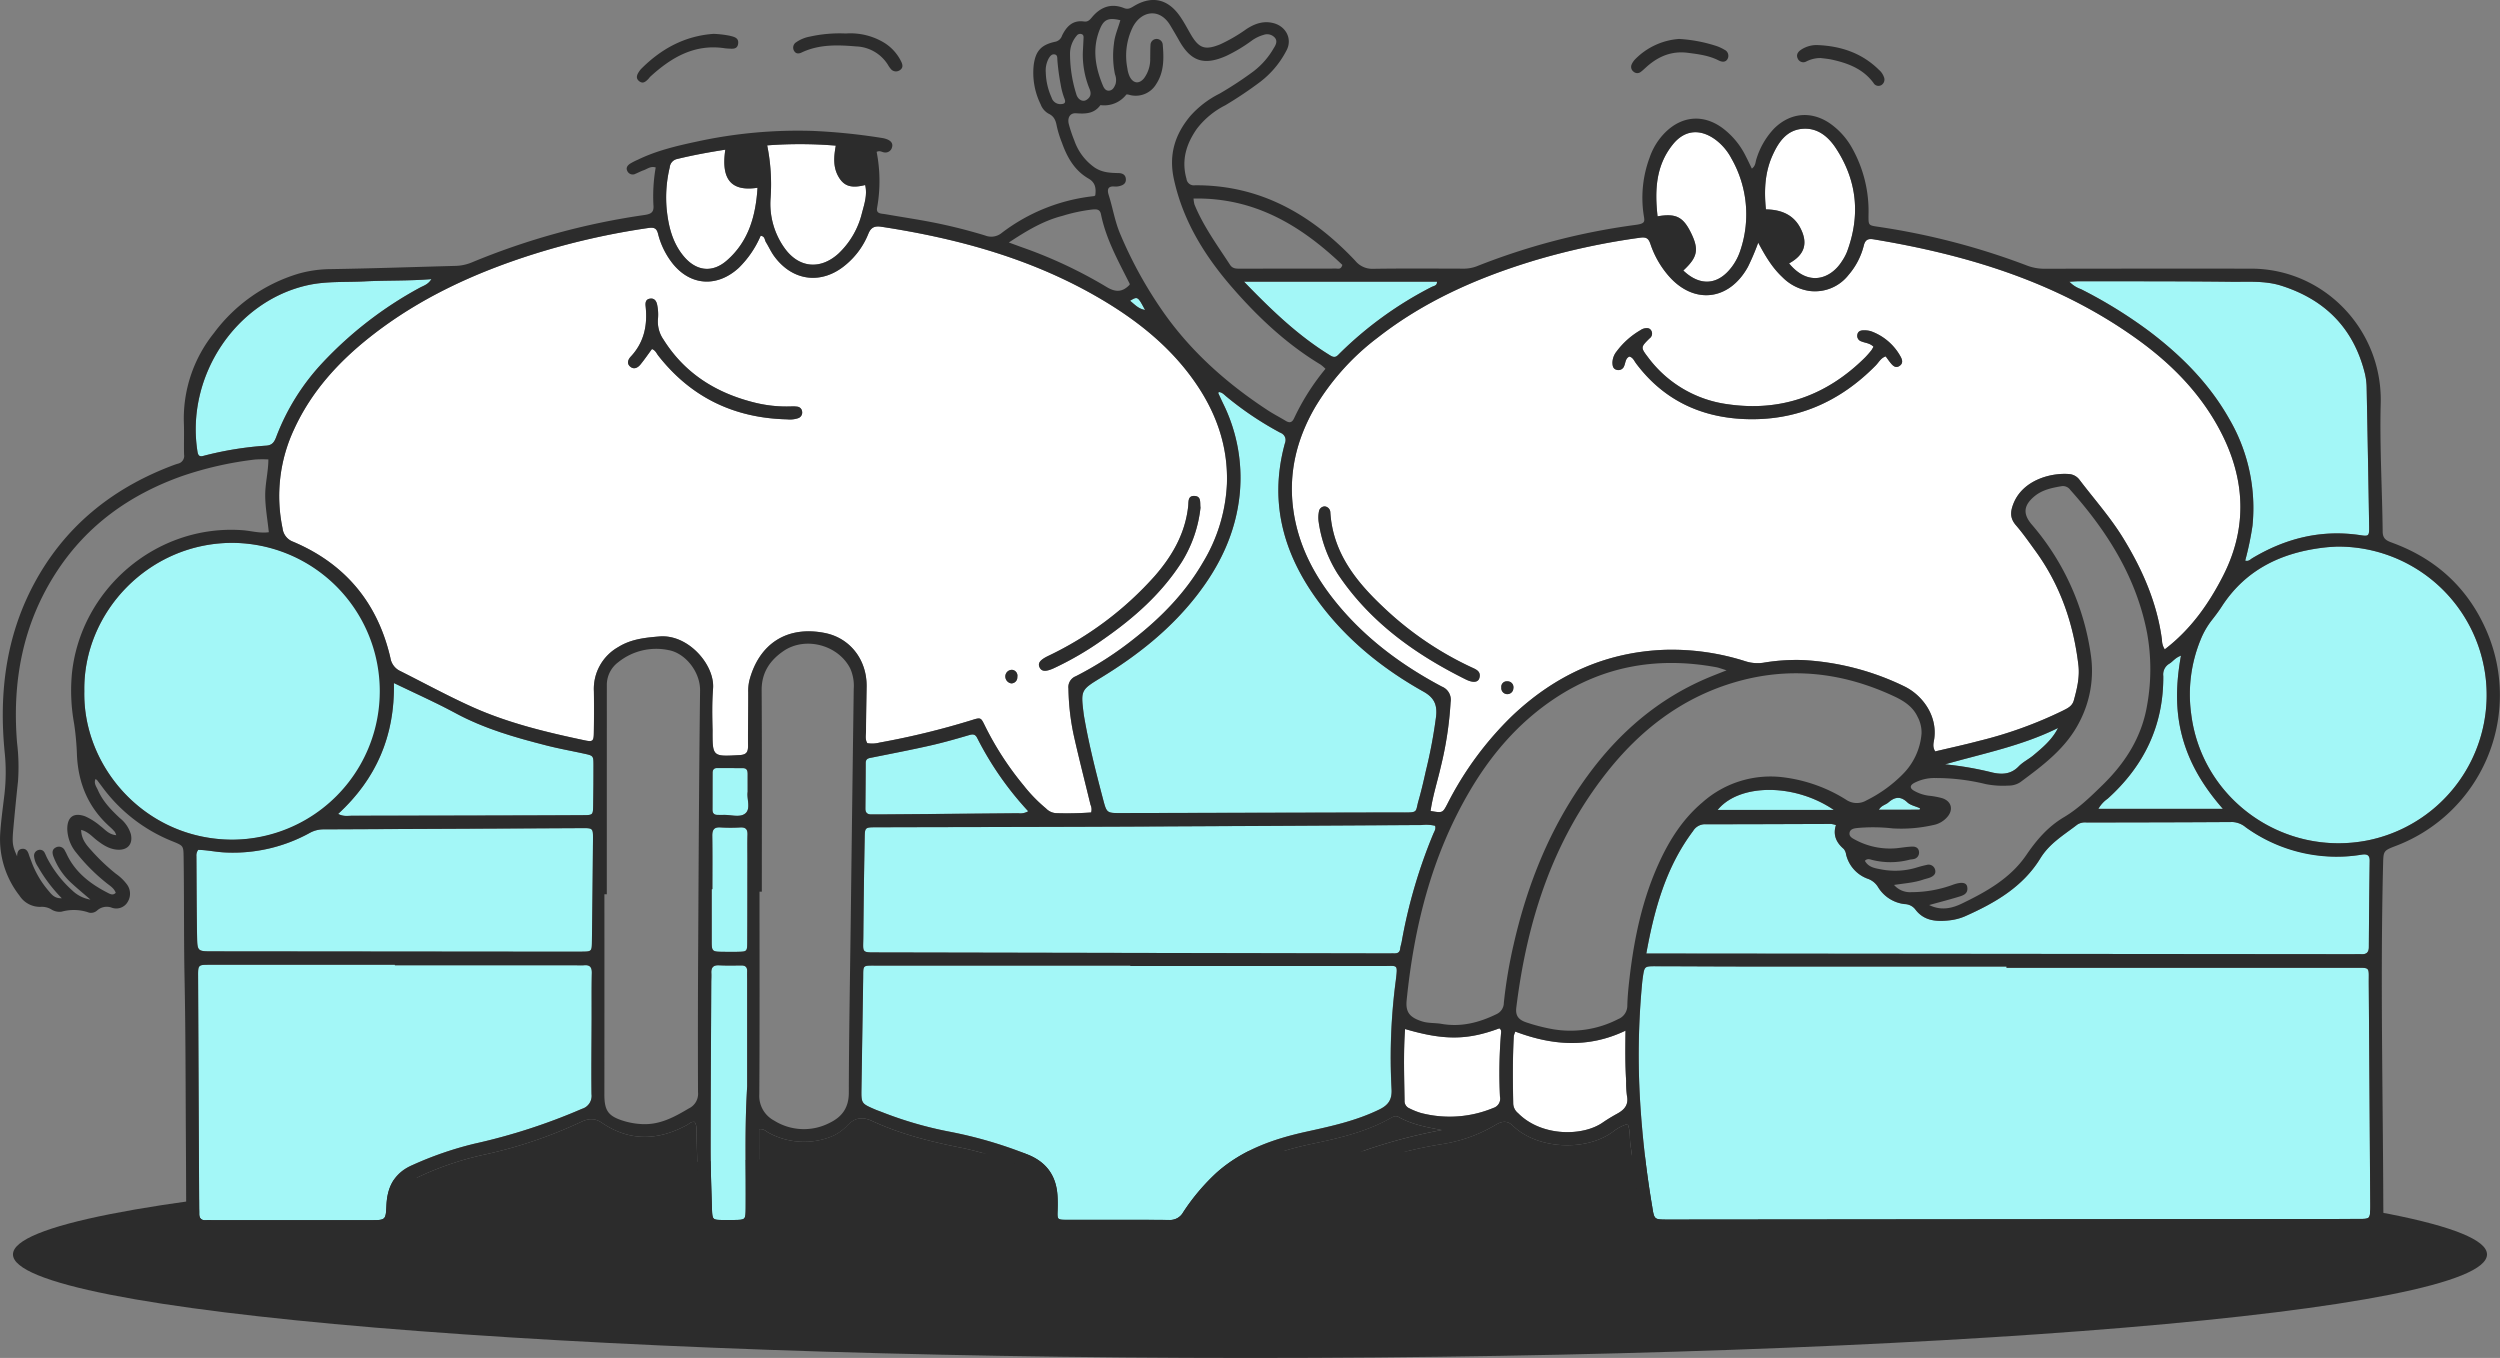 <svg id="Group_6316" data-name="Group 6316" xmlns="http://www.w3.org/2000/svg" xmlns:xlink="http://www.w3.org/1999/xlink" width="693.725" height="376.816" viewBox="0 0 693.725 376.816">
  <rect x="0" y="0" width="693.725" height="376.816" fill="#808080" stroke="none"/>
  <defs>
    <clipPath id="clip-path">
      <rect id="Rectangle_2610" data-name="Rectangle 2610" width="693.725" height="376.816" fill="none"/>
    </clipPath>
  </defs>
  <g id="Group_6268" data-name="Group 6268" clip-path="url(#clip-path)">
    <path id="Path_4623" data-name="Path 4623" d="M687.8,142.1c0,15.869-153.685,28.734-343.262,28.734S1.278,157.965,1.278,142.1,154.96,113.362,344.54,113.362,687.8,126.228,687.8,142.1" transform="translate(2.322 205.986)" fill="#2c2c2c"/>
    <path id="Path_4624" data-name="Path 4624" d="M166.118,117.464l192.022.186c.8,0,1.6-.042,2.4,0,1.4.076,2.113-.459,2.124-1.947q.076-12,.231-24c.025-1.648-.837-1.871-2.172-1.687a44.5,44.5,0,0,1-4.758.524,44.948,44.948,0,0,1-27.433-8.085,6.189,6.189,0,0,0-3.7-1.482c-13.488.093-26.976.1-40.462.132a3.948,3.948,0,0,0-2.614.589c-3.668,2.842-7.674,5.155-10.257,9.37-4.854,7.922-12.612,12.378-20.846,16.043a14.94,14.94,0,0,1-4.288,1.138c-3.623.417-7.158.231-9.589-3.073a3.85,3.85,0,0,0-2.947-1.428,9.977,9.977,0,0,1-7.288-4.609,5.461,5.461,0,0,0-2.755-2.361,9.49,9.49,0,0,1-6.183-6.817,3.006,3.006,0,0,0-.662-1.527c-2.082-1.766-3.031-3.907-2.147-6.609a7.1,7.1,0,0,0-1.313-.313c-11.657.028-23.317.1-34.974.079a3.868,3.868,0,0,0-3.364,1.882c-7.485,9.967-10.719,21.525-12.978,34h3.952" transform="translate(294.666 147.131)" fill="#a3f7f7"/>
    <path id="Path_4625" data-name="Path 4625" d="M212.021,82.372c1.166-1.214,2.78-1.983,4.088-3.076,2.62-2.189,5.245-4.395,6.837-7.586-9.978,4.955-20.8,7.076-31.354,10.091a90.423,90.423,0,0,1,13.161,2.276c2.631.589,5.147.5,7.268-1.7" transform="translate(348.135 130.3)" fill="#a3f7f7"/>
    <path id="Path_4626" data-name="Path 4626" d="M192.964,79.826c-1.9-1.82-3.533-1.476-5.268.059-.744.654-1.879.758-2.623,2,3.992,0,7.634,0,11.274-.011.045,0,.118-.161.124-.251.014-.211-.1-.234-.189-.22-.068.028-.09.034-.087.028s.02,0,.087-.028l.023-.008c-1.107-.5-2.49-.755-3.341-1.569" transform="translate(336.29 142.809)" fill="#a3f7f7"/>
    <path id="Path_4627" data-name="Path 4627" d="M169.191,83.367h32.255c-11.054-7.513-26.32-7.3-32.255,0" transform="translate(307.431 141.387)" fill="#a3f7f7"/>
    <path id="Path_4628" data-name="Path 4628" d="M229.618,64.583c-1.642.6-2.262,1.659-3.226,2.228a3.451,3.451,0,0,0-1.685,3.414c.107,13.725-5.327,24.954-15.44,34.061a8.7,8.7,0,0,0-2.572,2.806h34.548C235.816,100.881,232,94.54,230,87.176c-2.011-7.412-1.789-14.866-.386-22.593" transform="translate(375.58 117.351)" fill="#a3f7f7"/>
    <path id="Path_4629" data-name="Path 4629" d="M146.54,48.261c1.318.806,1.837.107,2.555-.62a103.181,103.181,0,0,1,25.452-18.4c.606-.324,1.628-.355,1.53-1.49H122.541c7.741,8.017,15.136,15.1,24,20.514" transform="translate(222.665 50.418)" fill="#a3f7f7"/>
    <path id="Path_4631" data-name="Path 4631" d="M111.316,30.109c1.256,1,2.254,2.217,4.161,2.558-2.045-3.811-2.045-3.811-4.161-2.558" transform="translate(202.268 53.352)" fill="#a3f7f7"/>
    <path id="Path_4632" data-name="Path 4632" d="M111.546,20.812" transform="translate(196.229 4.342)" fill="#9489c1"/>
    <path id="Path_4633" data-name="Path 4633" d="M164.744,101.294c-8.919,3.327-15.392,3.347-26.156.189-.476,6.634-.237,13.24-.141,19.846a2.176,2.176,0,0,0,1.347,2.166,19.591,19.591,0,0,0,3.166,1.276,31.552,31.552,0,0,0,20.117-1.389,2.683,2.683,0,0,0,1.842-3.166,134.276,134.276,0,0,1,.265-17.133c.034-.614.287-1.344-.439-1.789" transform="translate(251.302 184.058)" fill="#fff"/>
    <path id="Path_4634" data-name="Path 4634" d="M226.242,41.774c8.809,6.707,16.494,14.449,21.979,24.176a48.968,48.968,0,0,1,6.42,29.641,83.994,83.994,0,0,1-2.02,9.632c.964.29,1.411-.332,1.952-.656,9.322-5.589,19.294-8.046,30.157-6.383,2.186.335,2.327.163,2.285-2.456q-.321-19.188-.69-38.382a18.594,18.594,0,0,0-.493-4.068c-3.11-12.485-10.986-20.449-23.162-24.328-4.561-1.451-9.274-1.04-13.916-1.1-14.054-.169-28.111-.121-42.166-.149-.828,0-1.656.076-2.744.13a8.016,8.016,0,0,0,3.2,2.059,129.368,129.368,0,0,1,19.2,11.882" transform="translate(370.398 50.338)" fill="#a3f7f7"/>
    <path id="Path_4635" data-name="Path 4635" d="M172.789,40.985c2.254,4.612,1.811,6.747-2.149,10.415,4.62,4.417,9.586,4.082,13.381-.9a15.7,15.7,0,0,0,2.5-4.837,31.3,31.3,0,0,0-2.569-25.43,15.462,15.462,0,0,0-4.412-5.158c-4.237-3.082-8.519-2.727-11.787,1.31-4.781,5.907-5.057,12.792-4.262,19.976,5.124-.882,7.113.166,9.294,4.626" transform="translate(296.46 23.663)" fill="#fff"/>
    <path id="Path_4636" data-name="Path 4636" d="M150.5,124.439c6.423,6.488,17.846,6.485,23.48,2.561,1.31-.91,2.7-1.718,4.1-2.5,1.969-1.093,3.127-2.482,2.6-4.95a28.659,28.659,0,0,1-.214-4.1c-.29-4.431-.242-8.871-.18-13.928-10.434,4.989-20.531,4.042-30.579.256a5.864,5.864,0,0,0-.414,1.217c-.344,6.279-.285,12.564-.161,18.849a3.609,3.609,0,0,0,1.375,2.592" transform="translate(270.785 184.477)" fill="#fff"/>
    <path id="Path_4638" data-name="Path 4638" d="M183.7,40.309c2.141,4.183,1.158,7.378-3.164,9.744,5.409,6.612,11.564,4.234,14.6-.5a14.42,14.42,0,0,0,1.468-2.7c3.752-10.074,2.842-19.711-3.054-28.726-2.141-3.265-5.13-5.767-9.294-5.423-4.378.363-6.626,3.637-8.288,7.307-2.186,4.826-2.386,9.9-1.854,15.057,4.676.059,7.834,1.8,9.589,5.237" transform="translate(315.92 23.033)" fill="#fff"/>
    <path id="Path_4639" data-name="Path 4639" d="M138.019,95.523c-7.243,9.181-16.274,16.285-26.193,22.339-5.6,3.417-5.648,3.49-4.843,9.992.028.225.059.451.1.676,1.349,7.885,3.324,15.626,5.361,23.348.952,3.6,1.068,3.578,4.952,3.569q34.958-.076,69.917-.158c2.854-.006,5.71-.023,8.567,0,3.983.025,3.155-.234,4.017-3.245.783-2.738,1.434-5.521,2.048-8.308a135.989,135.989,0,0,0,2.842-15.133c.33-3.169-.49-5.158-3.51-6.851-10.643-5.967-20.136-13.449-27.72-23.111C162.9,85.057,158.111,70.023,162.838,52.83c.442-1.6-.1-2.321-1.366-2.964a90.122,90.122,0,0,1-14.764-9.9c-.676-.53-1.256-1.3-2.231-1.344-.059.127-.163.248-.135.31q.638,1.4,1.3,2.789a46.421,46.421,0,0,1,4.676,24.92c-1.031,10.95-5.589,20.381-12.3,28.886" transform="translate(193.718 70.171)" fill="#a3f7f7"/>
    <path id="Path_4640" data-name="Path 4640" d="M86.946,94.528c.685-.02,1.369.008,2.054,0q19.345-.156,38.692-.33a4.175,4.175,0,0,0,2.735-.552A88.942,88.942,0,0,1,116.28,73.338c-.51-1.023-1.107-1.155-2.192-.837-3.6,1.059-7.223,2.093-10.885,2.921-5.33,1.206-10.7,2.237-16.057,3.313-.921.183-1.814.231-1.817,1.524-.008,4.223-.051,8.448-.085,12.671-.011,1.163.594,1.625,1.7,1.6" transform="translate(154.894 131.462)" fill="#a3f7f7"/>
    <path id="Path_4641" data-name="Path 4641" d="M85.071,112.3c-.039,4.654-.69,4.35,4.434,4.361q70.424.148,140.842.27c.687,0,1.372-.02,2.057-.006.9.017,1.521-.254,1.634-1.285.073-.676.313-1.332.434-2.006a143.581,143.581,0,0,1,8.741-29.838c.3-.713.808-1.394.513-2.279a10.53,10.53,0,0,0-3.707-.208q-42.493.211-84.982.451c-22.162.1-44.321.11-66.48.172-3,.008-3.062.039-3.11,2.952Q85.2,98.59,85.071,112.3" transform="translate(154.495 147.63)" fill="#a3f7f7"/>
    <path id="Path_4642" data-name="Path 4642" d="M133.773,70.359c-5.231,8.961-7.578,18.567-6.071,28.931,1.352,9.288,5.459,17.37,11.234,24.649,8.161,10.285,18.455,17.981,29.962,24.086a3.923,3.923,0,0,1,2.4,4.3,99.662,99.662,0,0,1-2.713,17.919c-.938,4.093-2.245,8.107-2.842,12.28,3.3.569,3.333.586,4.643-1.918a91.964,91.964,0,0,1,17.99-24.458c11.885-11.282,25.88-17.731,42.371-18.339a67.139,67.139,0,0,1,22.26,3.141,11.08,11.08,0,0,0,5,.454,55.055,55.055,0,0,1,10.919-.758,73.122,73.122,0,0,1,28.295,7.31c4.9,2.389,9.153,7.961,8.3,14.463-.144,1.079-.6,2.223.251,3.58,4.023-.955,8.133-1.842,12.192-2.921a115.374,115.374,0,0,0,23.125-8.339c1.31-.668,2.682-1.22,3.15-2.9.887-3.209,1.668-6.417,1.273-9.784-1.361-11.55-5.04-22.227-11.927-31.695-1.747-2.4-3.445-4.851-5.383-7.088-1.659-1.918-1.639-3.651-.752-5.944,2.538-6.578,10.333-8.71,15.528-8.291a3.991,3.991,0,0,1,2.887,1.662c4.076,5.35,8.555,10.384,12.091,16.153,5.364,8.761,9.415,17.981,10.75,28.261a4.8,4.8,0,0,0,.766,2.566c7.285-5.558,12.285-12.744,16.2-20.418,7.465-14.635,5.868-29.188-2.42-43.115-5.406-9.085-12.815-16.333-21.331-22.469C339.99,35.89,314.952,28.258,288.675,23.9c-1.442-.239-2.3.048-2.713,1.7a19.887,19.887,0,0,1-4.214,8.153,11.827,11.827,0,0,1-10.913,4.468,13.246,13.246,0,0,1-7.485-3.84c-2.876-2.685-4.809-6.023-6.693-9.561a66.512,66.512,0,0,1-2.837,6.688c-5.307,9.646-15.393,10.595-22.39,2.1a26.179,26.179,0,0,1-4.654-8.333c-.518-1.544-1.065-2.082-2.907-1.823a195.965,195.965,0,0,0-30.052,6.538c-15.376,4.719-29.917,11.158-42.7,21.142a68.091,68.091,0,0,0-17.342,19.224m83.616-15.376a21.961,21.961,0,0,1,6.6-5.876,3.318,3.318,0,0,1,.916-.445c.8-.2,1.625-.254,2.1.614a1.627,1.627,0,0,1-.5,2.116c-2.482,2.462-2.507,2.5-.392,5.282a32.939,32.939,0,0,0,22.153,13C263.025,71.8,275.7,67.21,286.274,56.736a27.277,27.277,0,0,0,1.806-2.059,7.034,7.034,0,0,0,.561-.983c-1.065-1.037-2.288-1.014-3.324-1.456a1.615,1.615,0,0,1-1.155-1.862c.175-.983.941-1.231,1.789-1.217a6.225,6.225,0,0,1,2.025.259,15.308,15.308,0,0,1,8.155,6.958c.549.958.814,1.986-.327,2.7-1,.628-1.724-.051-2.333-.775-.51-.608-.955-1.271-1.434-1.913-1.341.437-1.91,1.648-2.766,2.518-10.051,10.223-22.2,15.491-36.557,14.866-12.254-.532-22.472-5.44-29.957-15.449-.521-.693-.84-1.642-1.862-1.887-1.1.538-1.025,1.682-1.414,2.583a1.689,1.689,0,0,1-2.226,1.056c-.9-.29-1.028-1.1-1.048-1.947a5.174,5.174,0,0,1,1.18-3.144M187,146.552a1.781,1.781,0,0,1,.056,3.558,1.664,1.664,0,0,1-1.673-1.842A1.517,1.517,0,0,1,187,146.552m-9.894-3.885c1.225.563,2.687,1.1,2.192,2.935-.335,1.239-1.69,1.47-3.834.406-14.085-7.009-26.587-15.939-35.487-29.266a36.634,36.634,0,0,1-5.276-14.336,8.784,8.784,0,0,1,.079-3.057,1.64,1.64,0,0,1,1.651-1.33,1.725,1.725,0,0,1,1.5,1.724c.732,11.209,7.231,19.238,14.93,26.444a91.216,91.216,0,0,0,24.244,16.48" transform="translate(231.226 42.506)" fill="#fff"/>
    <path id="Path_4643" data-name="Path 4643" d="M148,123.642a102.057,102.057,0,0,0-16.266-5.147c-8.736-1.713-17.4-3.814-25.489-7.555-2.944-1.361-4.862-.918-6.93,1.116a12.543,12.543,0,0,1-4.426,3.135,20.509,20.509,0,0,1-17.508-1.051c-.673-.363-1.183-1.1-2.592-.958,0,7.784.028,15.426-.025,23.066-.011,1.682.713,2.231,2.268,2.124.907-.065,1.825-.008,2.738-.008l68.491-.02c5.916,0,5.851,0,5.659-6.014-.138-4.212-1.885-7.167-5.921-8.688" transform="translate(135.853 200.165)" fill="#2c2c2c"/>
    <path id="Path_4644" data-name="Path 4644" d="M178.89,135.109c7.119,1.409,11.713,7.555,11.6,14.88-.062,4.113-.146,8.229-.172,12.342-.008,1.116-.3,2.287.361,3.344a7.81,7.81,0,0,0,3.4-.155,217.158,217.158,0,0,0,25.568-6.223c2.524-.792,2.544-.763,3.64,1.49a85.2,85.2,0,0,0,10.789,16.635,41.5,41.5,0,0,0,6.2,6.378,4.219,4.219,0,0,0,2.707,1.3,94.643,94.643,0,0,0,9.812-.189,3.052,3.052,0,0,0-.169-2.13c-1.476-6.1-3.04-12.181-4.434-18.3a66.048,66.048,0,0,1-1.69-13.922,3.25,3.25,0,0,1,2.048-3.451,95.891,95.891,0,0,0,16.376-10.578c7.5-5.921,14.08-12.694,18.911-21.024a46.145,46.145,0,0,0,6.634-21.722c.372-10.584-3.02-19.99-9.034-28.542-6.634-9.429-15.4-16.5-25.193-22.362-19.015-11.375-39.907-17.162-61.609-20.489-1.811-.279-2.924.07-3.679,1.983a21.6,21.6,0,0,1-6.195,8.513c-6.643,5.654-14.821,4.693-19.95-2.38-.865-1.194-1.47-2.572-2.251-3.828-.389-.625-.251-1.676-1.476-1.783a27.65,27.65,0,0,1-6.113,8.933c-6.265,5.7-14.009,4.857-18.905-2.048a21.874,21.874,0,0,1-3.442-7.415c-.366-1.479-.992-1.89-2.645-1.648a202.95,202.95,0,0,0-31.655,7.189C81.876,35.089,66.365,42.171,52.739,52.935,43.848,59.961,36.369,68.184,31.6,78.624a43.7,43.7,0,0,0-3.178,27.427,4.491,4.491,0,0,0,2.941,3.735c14.477,6.13,23.469,16.981,27,32.278a4.813,4.813,0,0,0,2.707,3.6c6.62,3.321,13.136,6.879,19.886,9.922,10.023,4.519,20.686,7.074,31.407,9.333,2.1.442,2.395.189,2.431-1.989.065-3.885.079-7.772.023-11.654a13.315,13.315,0,0,1,6.733-12.246c3.538-2.217,7.412-2.617,11.44-2.955,8.107-.682,15.561,8.093,14.874,14.657-.389,3.733-.1,7.536-.118,11.308-.025,7.44-.028,7.381,7.536,6.952,1.84-.1,2.324-.834,2.31-2.53-.039-4.913.073-9.826.059-14.742a12.9,12.9,0,0,1,.3-3.383c2.648-10.141,10.336-15.33,20.945-13.229m61.933,6.4a93.175,93.175,0,0,0,29.633-22.2c4.89-5.606,8.479-11.846,9.288-19.424.124-1.161-.161-2.859,1.69-2.8,2.048.068,1.524,1.862,1.718,3.259a35.932,35.932,0,0,1-5.133,14.956c-5.617,8.837-13.266,15.592-21.751,21.505a86.782,86.782,0,0,1-13.854,8.1c-2.228,1.006-3.35.916-3.913-.259-.552-1.147.11-2.048,2.321-3.135m-9.9,3.826a1.661,1.661,0,0,1,1.406,1.98,1.685,1.685,0,0,1-1.654,1.783A1.945,1.945,0,0,1,229,147.239a1.835,1.835,0,0,1,1.918-1.9m-98.234-87.2c-.482-.617-.744-1.434-1.744-1.825-1.116,1.516-2.085,2.927-3.158,4.251-.78.963-1.865,1.555-2.944.575-.938-.851-.524-1.924.228-2.73,3.716-3.972,4.682-8.727,4.113-13.956-.1-.947-.017-1.918,1.178-2.113,1.344-.22,1.865.786,2.048,1.814a13.121,13.121,0,0,1,.206,3.735,8.7,8.7,0,0,0,1.535,5.812c5.84,9.3,14.418,14.694,24.858,17.37a36.755,36.755,0,0,0,10.5,1.175,8.788,8.788,0,0,1,1.7.056A1.511,1.511,0,0,1,172.6,73.6a1.656,1.656,0,0,1-1.087,1.91,7.218,7.218,0,0,1-3.04.324c-14.671-.338-26.68-6.071-35.782-17.688" transform="translate(49.971 40.535)" fill="#fff"/>
    <path id="Path_4645" data-name="Path 4645" d="M183.64,152.38c7.133-6.234,15.68-9.189,24.675-11.167,6.913-1.521,13.8-3.017,20.232-6.152,2.634-1.285,3.6-2.854,3.4-5.831a162.748,162.748,0,0,1,1.2-30.106c.532-4.519.513-3.89-3.375-3.893q-35.149-.025-70.294-.008v-.113q-35.322,0-70.638,0c-3.82,0-3.451-.192-3.507,3.547q-.228,15.259-.476,30.517c-.065,4.189-.07,4.192,3.7,5.834.628.27,1.276.49,1.916.735a105.662,105.662,0,0,0,18.694,5.44,119.811,119.811,0,0,1,21.641,6.3c5.392,2.1,8.172,5.986,8.46,11.711.062,1.254.062,2.513.017,3.766-.1,2.642-.118,2.7,2.507,2.707,9.488.025,18.976-.037,28.461.039a4.154,4.154,0,0,0,3.879-2.132,58.345,58.345,0,0,1,9.5-11.2" transform="translate(154.169 172.819)" fill="#a3f7f7"/>
    <path id="Path_4646" data-name="Path 4646" d="M79.935,82.261c0-1.814,0-3.411,0-5.009.006-.907-.254-1.572-1.324-1.575-2.395-.006-4.792-.025-7.186-.023-.845,0-1.223.507-1.225,1.3-.011,3.423-.008,6.845-.02,10.268-.006.986.459,1.456,1.445,1.434.456-.011.916.037,1.369.008,2.144-.132,4.792.865,6.3-.425,1.6-1.366.318-4.093.637-5.983" transform="translate(127.52 137.47)" fill="#a3f7f7"/>
    <path id="Path_4647" data-name="Path 4647" d="M219.021,116.882c-.265-1.871-.008-3.837-.775-5.786a12.54,12.54,0,0,0-4.065,2.144c-7.736,5.679-21.162,4.764-27.728-1.6-1.634-1.58-3.037-1.361-4.874-.282a41.336,41.336,0,0,1-15.052,5.358,116.055,116.055,0,0,0-19.542,4.933,35.368,35.368,0,0,0-13.266,8.26,19.947,19.947,0,0,0-5.262,7.778h3.913l72.348-.042c4.916,0,9.829.028,14.745-.028,2.214-.025,2.333-.211,2.045-2.4-.811-6.113-1.62-12.226-2.487-18.333" transform="translate(233.416 200.793)" fill="#2c2c2c"/>
    <path id="Path_4648" data-name="Path 4648" d="M256.366,53.843c-.7.051-1.958.1-3.206.237-11.9,1.352-21.914,6.017-28.638,16.423-.865,1.341-1.84,2.617-2.825,3.873a22.372,22.372,0,0,0-3.034,5.344,39.96,39.96,0,0,0-2.6,20.525c2.927,23.742,25.658,39.845,49.183,35.078a41.171,41.171,0,0,0-8.879-81.481" transform="translate(391.97 97.836)" fill="#a3f7f7"/>
    <path id="Path_4649" data-name="Path 4649" d="M76.519,29.091a21.088,21.088,0,0,0,3.84,13.9c3.952,5.575,9.925,6.167,14.984,1.583A22.907,22.907,0,0,0,101.9,33.19c.67-2.482,1.493-4.981.859-7.648-3.885.983-5.919.313-7.437-2.369s-1.256-5.583-.713-8.561a120.311,120.311,0,0,0-19.041-.07,54.276,54.276,0,0,1,.949,14.55" transform="translate(137.316 25.799)" fill="#fff"/>
    <path id="Path_4650" data-name="Path 4650" d="M363.987,99.884c-.034-4.648.575-4.268-4.172-4.271q-48.172-.013-96.344-.006v-.347q-36,0-72-.006c-8.457,0-16.914-.065-25.37-.079-3.1,0-3.1.025-3.561,3.133-.065.454-.121.907-.166,1.363a212.293,212.293,0,0,0-.566,33.216,277.032,277.032,0,0,0,3.333,28.92c.58,3.645.513,3.654,4.144,3.671.572,0,1.144,0,1.713,0q69.431-.068,138.859-.13,25.713-.021,51.428-.045c3.054-.006,3.059-.053,3.107-3.014.014-.8,0-1.6-.006-2.4q-.194-30.006-.4-60.006" transform="translate(293.318 172.943)" fill="#a3f7f7"/>
    <path id="Path_4651" data-name="Path 4651" d="M166.131,119.023a148.144,148.144,0,0,1,20.179-5.237c-4.178-.778-8.3-1.535-12.02-3.64-.8-.451-1.53-.039-2.245.363-6.75,3.8-14.175,5.513-21.663,7.088-9.006,1.9-17.581,4.786-24.68,11.029a52.965,52.965,0,0,0-8.062,9.479c.569.327.752.524.935.524,7.989.031,15.976.006,23.962.093,1.659.02,2.04-1.054,2.628-2.169,4.595-8.7,11.725-14.37,20.967-17.531" transform="translate(213.756 199.787)" fill="#2c2c2c"/>
    <path id="Path_4652" data-name="Path 4652" d="M78.056,81.516a46.213,46.213,0,0,1-5.482,0c-1.856-.132-2.335.687-2.31,2.395.073,4.913.025,9.826.025,14.739H70.1V112.7c0,3.3,0,3.3,3.423,3.333,1.256.011,2.516.031,3.769,0,2.606-.065,2.659-.076,2.673-2.69.042-7.657.034-15.311.045-22.968,0-2.285-.045-4.572.025-6.854.045-1.454-.479-2.076-1.98-2.006" transform="translate(127.378 148.089)" fill="#a3f7f7"/>
    <path id="Path_4653" data-name="Path 4653" d="M37.328,104.094q19.176,0,38.349-.065c8.558-.023,17.116-.037,25.678-.09,2.634-.017,2.671-.07,2.716-2.651q.1-5.65.087-11.3c0-2.524-.056-2.561-2.569-3.11-3.448-.755-6.93-1.375-10.35-2.245-8.722-2.225-17.35-4.668-25.359-9-5.389-2.913-11.006-5.4-17.1-8.353.285,14.7-4.952,26.627-15.468,36.312,1.538.817,2.806.5,4.017.5" transform="translate(60.528 122.258)" fill="#a3f7f7"/>
    <path id="Path_4654" data-name="Path 4654" d="M23.731,115.77q42.826.042,85.656.079c5.6.006,11.192.025,16.787,0,2.845-.014,2.887-.051,2.921-2.78q.182-14.219.3-28.438c.023-3.037-.037-3.071-3.014-3.057q-35.8.169-71.607.344a7.838,7.838,0,0,0-3.916.952,44.121,44.121,0,0,1-23.351,5.462c-2.611-.093-5.172-.707-7.665-.718a2.528,2.528,0,0,0-.49,1.78c.054,7.423.056,14.849.183,22.272.07,4.09.163,4.1,4.2,4.1" transform="translate(35.16 148.223)" fill="#a3f7f7"/>
    <path id="Path_4655" data-name="Path 4655" d="M90.569,94.674a41.251,41.251,0,0,0-41.157-41.2c-23.215-.017-41.49,19.3-41.1,41.169-.456,21.012,16.9,41.135,41.073,41.194A41.136,41.136,0,0,0,90.569,94.674" transform="translate(15.091 97.166)" fill="#a3f7f7"/>
    <path id="Path_4656" data-name="Path 4656" d="M21.344,76.561A93.127,93.127,0,0,1,38.86,73.7c1.656-.121,2.245-1.02,2.778-2.462A62.555,62.555,0,0,1,54.656,50.5,106.432,106.432,0,0,1,81.4,29.913c1.051-.592,2.347-.885,3.285-2.417-6.482.521-12.539.313-18.573.625-5.231.27-10.547-.093-15.683,1.039-20.156,4.434-33.982,25.424-30.65,46.251.163,1.014.561,1.423,1.569,1.149" transform="translate(35.031 49.962)" fill="#a3f7f7"/>
    <path id="Path_4657" data-name="Path 4657" d="M96.141,144.706a165.714,165.714,0,0,0,29.889-9.688,3.745,3.745,0,0,0,2.654-4.085c-.085-6.972.008-13.944.028-20.917.014-4.228-.039-8.46.054-12.688.037-1.654-.572-2.3-2.189-2.152-.794.07-1.6.006-2.4.006q-25.032,0-50.059,0V95.03q-25.717,0-51.431.006c-3.158,0-3.189.031-3.175,3.211q.139,32.06.3,64.122c0,.572.034,1.144.023,1.716-.025,1.268.524,1.91,1.848,1.837.8-.045,1.6,0,2.4,0l43.2-.008c4.355,0,4.3-.006,4.507-4.288.248-5.062,2.282-8.9,7.237-11.02a96.653,96.653,0,0,1,17.111-5.9" transform="translate(35.455 172.673)" fill="#a3f7f7"/>
    <path id="Path_4658" data-name="Path 4658" d="M70.431,44.237c3.445,4.195,7.933,4.809,11.987,1.3,6.09-5.279,8.062-12.387,8.564-20.218-6.406.963-10.327-1.358-8.936-10.572-4.682.73-9.034,1.53-13.347,2.58a2.607,2.607,0,0,0-2.082,2.327,35.911,35.911,0,0,0-.848,11.561c.482,4.713,1.563,9.254,4.662,13.026" transform="translate(119.225 26.787)" fill="#fff"/>
    <path id="Path_4659" data-name="Path 4659" d="M78.521,95.13c-2.051.017-4.113.07-6.164-.039C70.687,95,70.1,95.733,70.2,97.3c.048.794-.017,1.6-.02,2.4-.07,15.412-.175,30.824-.18,46.236,0,5.592.192,11.184.375,16.776.1,3.028.169,3.028,3.037,3.054,1.031.011,2.056.008,3.082,0,3.183-.039,3.2-.042,3.234-3.223.113-10.727-.352-21.458.406-33.875V99.189c0-.8-.034-1.6,0-2.4.051-1.147-.459-1.671-1.611-1.662" transform="translate(127.189 172.773)" fill="#a3f7f7"/>
    <path id="Path_4660" data-name="Path 4660" d="M121.805,114.621c-.034-1.217.189-2.5-.524-3.614-.949-.177-1.507.518-2.186.885-7.989,4.313-15.894,4.581-23.57-.665-1.989-1.358-3.707-1.18-5.736-.239A126.361,126.361,0,0,1,63.3,119.993a85.919,85.919,0,0,0-17.824,5.888c-4.682,2.149-6.338,4.735-6.124,9.874.1,2.38.138,2.476,2.592,2.493,5.938.034,11.877.008,17.818.008q29.638-.008,59.279-.02c3.378,0,3.361-.028,3.273-3.409-.175-6.736-.313-13.471-.51-20.207" transform="translate(71.473 200.321)" fill="#2c2c2c"/>
    <path id="Path_4661" data-name="Path 4661" d="M664.028,150.683c-1.507-.558-2.834-.963-2.857-3.116-.135-11.885-.854-23.782-.544-35.653.527-20.294-15.592-37.349-35.994-37.366q-28.633-.025-57.268.025a13.411,13.411,0,0,1-4.983-.918,196.6,196.6,0,0,0-41.309-10.739c-2.625-.4-2.595-.377-2.578-3.268a35.789,35.789,0,0,0-4.479-18.421,20.466,20.466,0,0,0-6.358-7.074c-5.161-3.431-10.86-2.876-15.311,1.462a21.328,21.328,0,0,0-4.955,8.51c-.3.837-.169,1.851-1.268,2.665-.637-1.307-1.161-2.442-1.738-3.55a21.705,21.705,0,0,0-6.547-7.809c-5.2-3.724-10.958-3.282-15.573,1.141a18.139,18.139,0,0,0-4.521,7.186A31.912,31.912,0,0,0,456.1,59.616c.293,1.828.535,2.4-2.107,2.772a185.925,185.925,0,0,0-44.25,11.519,10.371,10.371,0,0,1-4.02.639c-8.229-.017-16.46-.082-24.689.045a6.048,6.048,0,0,1-4.964-2.237C364.008,59.571,349.754,51.308,331.6,51.415a2.048,2.048,0,0,1-2.361-1.8c-1.462-5.178-.051-9.7,2.9-13.905a22.954,22.954,0,0,1,7.868-6.493,110.083,110.083,0,0,0,9.674-6.485,25.88,25.88,0,0,0,7.234-8.589c1.814-3.192.017-6.8-3.535-7.722-2.772-.718-5.175.146-7.454,1.609a44.437,44.437,0,0,1-7.386,4.3c-4.172,1.668-5.848,1.1-8.127-2.82-1.034-1.778-1.98-3.62-3.18-5.276-3.333-4.595-7.7-5.462-12.542-2.561-.91.547-1.631,1.031-2.806.563-3.549-1.414-6.491-.285-8.848,2.53-.625.747-1.141,1.355-2.228,1.2-3.152-.451-4.874,1.4-6.11,3.935a2.5,2.5,0,0,1-1.887,1.685c-3.9.839-5.423,2.547-5.958,6.383a19.767,19.767,0,0,0,1.918,10.987,4.9,4.9,0,0,0,2.178,2.578c1.569.727,2.02,1.927,2.3,3.49a29.578,29.578,0,0,0,1.425,4.572c1.448,4.068,3.507,7.73,7.392,9.964,1.947,1.121,2.1,2.775,1.865,4.637-.152.1-.242.217-.344.225a51.077,51.077,0,0,0-25.714,10.288,4.557,4.557,0,0,1-4.482.648,147.287,147.287,0,0,0-16.612-4.04c-3.7-.67-7.42-1.24-11.127-1.887-1.056-.186-2.611-.031-2.262-1.794a41.993,41.993,0,0,0-.132-15.494c.955-.468,1.53.132,2.195.161a1.874,1.874,0,0,0,2.073-1.414c.327-1.073-.3-1.749-1.2-2.161a6.128,6.128,0,0,0-1.637-.448,166.034,166.034,0,0,0-19.066-1.949,131.524,131.524,0,0,0-32.32,2.969c-5.586,1.194-11.127,2.5-16.3,5.014a17.587,17.587,0,0,0-2.13,1.085c-.685.454-1.256,1.107-.817,2.011a1.642,1.642,0,0,0,2.316.8c.741-.3,1.442-.7,2.2-.955,1.031-.346,1.941-1.223,3.38-.786a46.207,46.207,0,0,0-.628,10.5c.166,1.935-.645,2.411-2.451,2.685a198.279,198.279,0,0,0-48.037,13.2,12.647,12.647,0,0,1-4.671.932c-11.423.313-22.846.7-34.272.89a33.59,33.59,0,0,0-9.108,1.279A45.481,45.481,0,0,0,59.362,92.426a37.9,37.9,0,0,0-8.333,25.128c.1,2.854-.031,5.716.051,8.572a2.207,2.207,0,0,1-1.713,2.541c-.766.223-1.516.513-2.259.8-16.48,6.4-29.379,16.976-37.749,32.7C1.579,176.791-.3,192.516,1.3,208.754a53.607,53.607,0,0,1-.059,11.6c-.425,3.628-.944,7.254-1.183,10.9a25.452,25.452,0,0,0,5.364,17.294,6.757,6.757,0,0,0,5.792,3.1,5.188,5.188,0,0,1,2.947.651,4.176,4.176,0,0,0,2.955.676,12.646,12.646,0,0,1,7.589.27,2.5,2.5,0,0,0,2.256-.6,3.972,3.972,0,0,1,4.093-.755,3.656,3.656,0,0,0,4.445-1.735,4.308,4.308,0,0,0-.355-4.845,13.131,13.131,0,0,0-2.961-2.828,56.068,56.068,0,0,1-6.944-6.614c-1.344-1.482-2.671-3.068-2.718-5.578,1.947.49,3.031,1.851,4.324,2.848,1.744,1.341,3.535,2.527,5.82,2.651,2.792.149,4.271-1.6,3.645-4.321a8.99,8.99,0,0,0-3.048-4.454c-2.428-2.273-4.744-4.662-6.093-7.764-.392-.9-1.18-1.837-.69-3.057.259.146.389.18.454.262.487.634.963,1.276,1.44,1.918a44.761,44.761,0,0,0,19.542,15.105c2.989,1.214,2.989,1.217,3.037,4.369.169,11.2.037,22.393.259,33.594.313,15.542.279,31.092.383,46.639.045,6.747.042,13.491.1,20.235.023,2.764.6,3.428,3.327,3.7,1.586.158,3.2.076,4.8.076q298-.042,596.006-.093c.687,0,1.375.042,2.059,0,2.606-.18,3.378-.98,3.459-3.614.039-1.256.009-2.516,0-3.772-.1-31.551-.84-63.1-.062-94.648.1-3.885.039-3.885,3.6-5.257a44.753,44.753,0,0,0,25.255-59.313c-5.09-11.964-13.9-20.187-26.111-24.708m-369.99-121.8a2.533,2.533,0,0,1-2.24-1.834,17.877,17.877,0,0,1-1.6-6.916,7.044,7.044,0,0,1,.817-3.941c.369-.58.792-1.206,1.566-1.107.924.118.783.966.834,1.6a61.11,61.11,0,0,0,.91,6.741,20.221,20.221,0,0,0,1.051,3.935c.611,1.468-.423,1.544-1.338,1.524M576.987,78.045c14.054.025,28.112-.023,42.163.146,4.643.056,9.358-.355,13.919,1.1,12.175,3.879,20.049,11.843,23.159,24.328a18.435,18.435,0,0,1,.493,4.071q.389,19.188.693,38.38c.042,2.62-.1,2.792-2.285,2.459-10.863-1.665-20.838.792-30.16,6.381-.538.324-.986.947-1.949.656a84.591,84.591,0,0,0,2.02-9.632,48.991,48.991,0,0,0-6.423-29.641c-5.482-9.727-13.167-17.469-21.976-24.176a129.637,129.637,0,0,0-19.2-11.882,8.054,8.054,0,0,1-3.2-2.059c1.09-.054,1.918-.13,2.747-.127m-85.1-35c1.662-3.671,3.907-6.947,8.285-7.307,4.166-.344,7.155,2.158,9.293,5.423,5.9,9.015,6.809,18.652,3.057,28.726a14.582,14.582,0,0,1-1.468,2.7c-3.031,4.733-9.186,7.11-14.6.5,4.324-2.366,5.3-5.561,3.166-9.744-1.755-3.44-4.913-5.178-9.592-5.237-.532-5.161-.33-10.232,1.856-15.057m-27.666-3c3.268-4.04,7.55-4.392,11.787-1.313a15.462,15.462,0,0,1,4.411,5.158,31.3,31.3,0,0,1,2.569,25.43,15.741,15.741,0,0,1-2.5,4.84c-3.795,4.983-8.761,5.316-13.381.9,3.961-3.668,4.4-5.8,2.149-10.415-2.18-4.459-4.172-5.507-9.294-4.623-.794-7.186-.518-14.071,4.262-19.976M425.043,72.5A195.892,195.892,0,0,1,455.1,65.963c1.842-.262,2.389.276,2.907,1.823a26.181,26.181,0,0,0,4.654,8.333c6.995,8.493,17.083,7.544,22.39-2.1a66.5,66.5,0,0,0,2.837-6.688c1.885,3.538,3.817,6.876,6.693,9.558a13.25,13.25,0,0,0,7.485,3.842,11.823,11.823,0,0,0,10.913-4.471,19.859,19.859,0,0,0,4.214-8.15c.414-1.651,1.268-1.938,2.713-1.7,26.275,4.355,51.316,11.987,73.241,27.782,8.516,6.136,15.925,13.384,21.331,22.466,8.288,13.93,9.885,28.483,2.42,43.115-3.916,7.677-8.916,14.863-16.2,20.418a4.782,4.782,0,0,1-.766-2.566c-1.335-10.277-5.386-19.5-10.75-28.258-3.535-5.772-8.017-10.8-12.091-16.153a4,4,0,0,0-2.887-1.662c-5.195-.42-12.99,1.713-15.528,8.291-.887,2.29-.907,4.026.752,5.941,1.938,2.24,3.637,4.69,5.383,7.091,6.885,9.465,10.567,20.145,11.927,31.695.394,3.366-.386,6.572-1.273,9.784-.468,1.679-1.84,2.231-3.149,2.9a115.375,115.375,0,0,1-23.125,8.339c-4.06,1.076-8.17,1.963-12.192,2.921-.854-1.361-.394-2.5-.253-3.58.859-6.5-3.392-12.074-8.293-14.463a73.174,73.174,0,0,0-28.295-7.313,55.267,55.267,0,0,0-10.919.761,11.08,11.08,0,0,1-5-.454,67.219,67.219,0,0,0-22.263-3.144c-16.488.611-30.483,7.06-42.369,18.339a92.023,92.023,0,0,0-17.99,24.461c-1.31,2.5-1.338,2.487-4.643,1.918.6-4.175,1.9-8.186,2.84-12.28a99.416,99.416,0,0,0,2.716-17.919,3.923,3.923,0,0,0-2.4-4.3c-11.508-6.107-21.8-13.8-29.962-24.089-5.775-7.279-9.882-15.359-11.234-24.646-1.507-10.364.839-19.97,6.071-28.931a68.053,68.053,0,0,1,17.342-19.224c12.781-9.984,27.326-16.423,42.7-21.142m-8.82,231.774a2.691,2.691,0,0,1-1.842,3.169,31.581,31.581,0,0,1-20.119,1.386,19.542,19.542,0,0,1-3.166-1.276,2.17,2.17,0,0,1-1.344-2.164c-.1-6.609-.335-13.215.138-19.849,10.767,3.161,17.238,3.138,26.156-.189.727.445.473,1.175.439,1.792a134.223,134.223,0,0,0-.262,17.131M243.052,229.561c22.159-.062,44.318-.076,66.48-.172q42.493-.182,84.982-.451a10.6,10.6,0,0,1,3.707.211c.3.882-.217,1.563-.513,2.279a143.506,143.506,0,0,0-8.741,29.836c-.121.673-.361,1.33-.434,2.006-.113,1.034-.732,1.3-1.634,1.285-.685-.014-1.369.006-2.056.006q-70.42-.131-140.842-.27c-5.124-.011-4.473.293-4.434-4.361q.118-13.708.375-27.413c.048-2.916.113-2.947,3.11-2.955m-2.913-5.166c.037-4.223.076-8.448.085-12.671,0-1.293.9-1.341,1.817-1.524,5.358-1.076,10.727-2.107,16.057-3.313,3.662-.828,7.282-1.862,10.885-2.921,1.085-.318,1.682-.186,2.192.837a88.944,88.944,0,0,0,14.147,20.311,4.174,4.174,0,0,1-2.735.552q-19.345.182-38.692.332c-.685,0-1.369-.025-2.054-.006-1.107.031-1.713-.434-1.7-1.6m99.225-112.505q-.668-1.386-1.3-2.789c-.028-.062.073-.183.132-.31.978.048,1.558.814,2.231,1.344a90.264,90.264,0,0,0,14.767,9.9A2.179,2.179,0,0,1,356.554,123c-4.727,17.193.062,32.227,10.722,45.808,7.581,9.663,17.077,17.145,27.72,23.111,3.017,1.693,3.84,3.682,3.51,6.851a135.993,135.993,0,0,1-2.842,15.133c-.614,2.786-1.265,5.569-2.048,8.308-.862,3.011-.034,3.271-4.02,3.245-2.854-.02-5.71,0-8.567,0q-34.954.076-69.914.158c-3.888.008-4,.034-4.952-3.569-2.037-7.722-4.011-15.463-5.361-23.348-.039-.225-.07-.451-.1-.676-.808-6.5-.758-6.575,4.843-9.992,9.919-6.054,18.948-13.159,26.193-22.339,6.71-8.5,11.271-17.936,12.3-28.886a46.448,46.448,0,0,0-4.676-24.92M415.22,281.437c-4.834,2.358-9.837,3.62-15.229,2.676-1.8-.313-3.651-.124-5.423-.7-3.383-1.09-4.569-2.53-4.234-5.854,2.051-20.331,6.893-39.8,17.246-57.612,5.986-10.3,13.561-19.21,23.522-25.914,13.787-9.279,28.914-11.863,45.118-8.891.78.144,1.527.451,2.89.865-2.214.887-3.8,1.49-5.358,2.152-13.725,5.829-24.548,15.209-33.267,27.173-10.254,14.071-16.6,29.855-20.46,46.721a133.039,133.039,0,0,0-2.724,16.2,3.458,3.458,0,0,1-2.082,3.18m4.845,6.04a6.1,6.1,0,0,1,.417-1.217c10.048,3.786,20.145,4.733,30.579-.256-.065,5.057-.11,9.5.18,13.928a29.083,29.083,0,0,0,.211,4.1c.532,2.468-.628,3.857-2.594,4.952a46.983,46.983,0,0,0-4.1,2.5c-5.634,3.921-17.057,3.924-23.48-2.564a3.609,3.609,0,0,1-1.375-2.592c-.127-6.285-.183-12.57.158-18.849m29.03-4.716a28.868,28.868,0,0,1-18.615,2.758,51.831,51.831,0,0,1-6.941-1.814c-2.242-.746-3.04-1.944-2.775-4.1,2.941-23.869,10.02-46.177,25.159-65.325,9.206-11.646,20.553-20.441,34.929-24.8,15.339-4.654,30.25-3.009,44.653,3.7,2.64,1.228,5.234,2.8,6.595,5.7a9.245,9.245,0,0,1,1.118,4.634,17.957,17.957,0,0,1-5.107,11.215,37.372,37.372,0,0,1-10.178,7.369,5.244,5.244,0,0,1-5.693-.211,42.535,42.535,0,0,0-16.914-6.13,28.463,28.463,0,0,0-22.872,6.865c-5.445,4.575-9.175,10.426-12.1,16.835-4.558,9.978-6.812,20.553-8.1,31.374-.324,2.718-.614,5.457-.684,8.189a4,4,0,0,1-2.473,3.747m101.778-65.212a24.723,24.723,0,0,0,6.471.442,5.8,5.8,0,0,0,3.257-.935c6.434-4.769,12.854-9.527,16.57-17a30.615,30.615,0,0,0,3.028-18.274,70.4,70.4,0,0,0-16.463-36.309c-2.454-2.916-2.18-5.262.783-7.738,2.209-1.848,4.885-2.366,7.586-2.834a2.508,2.508,0,0,1,2.38,1.037c10.282,11.508,18.325,24.28,21.3,39.639A56.323,56.323,0,0,1,595.8,195.7c-1.482,8.826-6.023,15.936-12.288,22.066-3.349,3.279-6.772,6.606-10.77,8.986-4.485,2.665-7.615,6.338-10.465,10.516-4.412,6.465-11.04,10.158-17.846,13.451-2.716,1.313-5.772,2.079-9.1.42,2.8-.775,5.33-1.425,7.823-2.18,1.4-.42,3.076-.8,2.738-2.826-.208-1.256-1.5-1.454-3.775-.7a33.285,33.285,0,0,1-11.716,2.13,5.85,5.85,0,0,1-4.823-2c2.907-.445,5.589-.614,8.122-1.487.645-.22,1.33-.335,1.955-.6.9-.38,1.611-1.025,1.33-2.1a1.862,1.862,0,0,0-2.414-1.349c-1.116.223-2.209.555-3.3.876a20.547,20.547,0,0,1-9.5.3c-1.608-.287-3.366-.625-4.279-2.333.656-.716,1.372-.425,1.961-.259a20.971,20.971,0,0,0,10.5-.065c.332-.076.687-.065,1.014-.155a1.8,1.8,0,0,0,1.547-1.949c-.076-1.189-.972-1.552-1.913-1.521-1.479.051-2.95.318-4.426.465a20.323,20.323,0,0,1-11.513-2.434c-.707-.363-1.527-.839-1.442-1.747.107-1.147,1.248-1.335,2.073-1.431a48.436,48.436,0,0,1,9.919.1,40.308,40.308,0,0,0,11.215-.921,6.8,6.8,0,0,0,3.823-2.127c1.907-2.071,1.316-4.507-1.346-5.35a22.556,22.556,0,0,0-3.7-.676,11.024,11.024,0,0,1-4.175-1.434c-1.138-.673-1.014-1.437.037-2.048a12.042,12.042,0,0,1,5.921-1.42,57.618,57.618,0,0,1,13.9,1.654M539.725,212.1c10.558-3.014,21.376-5.135,31.357-10.091-1.592,3.192-4.22,5.4-6.837,7.586-1.31,1.093-2.924,1.862-4.09,3.076-2.118,2.206-4.637,2.3-7.268,1.7a90.425,90.425,0,0,0-13.161-2.276m-6.964,12.333c-.006.09-.079.251-.124.251-3.64.011-7.282.011-11.274.011.744-1.242,1.879-1.347,2.623-2,1.735-1.535,3.366-1.879,5.268-.059.851.814,2.234,1.073,3.341,1.569l-.023.008c.09-.014.2.008.189.22m-23.883.321H476.623c5.936-7.3,21.2-7.513,32.255,0M469.811,230.6a3.868,3.868,0,0,1,3.364-1.882c11.657.02,23.317-.051,34.974-.079a7.149,7.149,0,0,1,1.313.313c-.885,2.7.065,4.842,2.147,6.609a2.98,2.98,0,0,1,.659,1.527,9.5,9.5,0,0,0,6.186,6.817,5.461,5.461,0,0,1,2.755,2.361,9.972,9.972,0,0,0,7.288,4.609,3.85,3.85,0,0,1,2.947,1.428c2.431,3.3,5.967,3.49,9.589,3.073a14.941,14.941,0,0,0,4.288-1.138c8.234-3.665,15.992-8.122,20.846-16.043,2.58-4.214,6.589-6.527,10.257-9.372a3.978,3.978,0,0,1,2.614-.589c13.485-.028,26.973-.037,40.462-.13a6.2,6.2,0,0,1,3.7,1.482,42.833,42.833,0,0,0,32.19,7.561c1.335-.183,2.194.037,2.172,1.687q-.165,12-.234,24c-.008,1.487-.724,2.023-2.121,1.947-.8-.045-1.6,0-2.4,0L460.786,264.6c-1.132,0-2.262,0-3.952,0,2.259-12.471,5.493-24.03,12.978-34m112.463-6.155a8.733,8.733,0,0,1,2.575-2.806c10.113-9.11,15.547-20.336,15.44-34.061a3.451,3.451,0,0,1,1.685-3.414c.963-.569,1.583-1.625,3.226-2.228-1.4,7.724-1.625,15.181.386,22.59,2,7.364,5.809,13.708,11.24,19.919ZM398.74,78.163c.1,1.135-.924,1.169-1.53,1.49a103.326,103.326,0,0,0-25.452,18.4c-.718.73-1.237,1.425-2.555.623-8.863-5.412-16.257-12.5-24-20.517Zm-26.252-4.651c-.366,1.361-1.192,1.009-1.783,1.011-8.784.028-17.567.02-26.351.023-1.132,0-2.262.121-3.031-1.059-3.541-5.443-7.4-10.7-9.879-16.764a10.2,10.2,0,0,1-.251-1.628c17.012-.324,29.861,7.547,41.3,18.418m-67.2-65.629c1.087-2.561,2.414-3.026,5.595-2.273-.606,2.172-1.569,4.24-1.78,6.53a25.508,25.508,0,0,0,.285,8.479,4.279,4.279,0,0,1,.169,2.679c-.338.854-.749,1.747-1.783,1.856-.941.1-1.431-.687-1.733-1.409-2.163-5.189-3.04-10.482-.752-15.863m-6.538,2.045a1.206,1.206,0,0,1,1.521-.4c.47.248.406.758.389,1.194-.051,1.254-.124,2.5-.189,3.758a25,25,0,0,0,1.8,10.04c.642,1.431.408,2.451-.817,3.217-1.014.631-2.394-.082-2.814-1.659a37.43,37.43,0,0,1-1.724-11.1,7.668,7.668,0,0,1,1.831-5.045m5.093,36.619a15.182,15.182,0,0,1-5.71-7.5,39.065,39.065,0,0,1-1.533-4.538c-.482-1.814.293-3.214,2.037-3.079,2.662.2,5.014.1,6.719-2.268a7.746,7.746,0,0,0,7.158-2.89c.2-.225,1.048.141,1.6.208a6.6,6.6,0,0,0,6.73-3.172c2.2-3.358,2.13-7.15,1.8-10.939a1.7,1.7,0,0,0-3.392.034c-.082,1.254-.054,2.513-.085,3.772a8.894,8.894,0,0,1-1.665,5.482c-1.366,1.727-3.037,1.547-4.028-.406a7.881,7.881,0,0,1-.639-2.29,18.046,18.046,0,0,1,1.445-11.342c2.3-4.595,7.462-5.586,10.454-.586.82,1.372,1.637,2.747,2.417,4.141,3.273,5.874,6.922,7.079,13.113,4.341a42.7,42.7,0,0,0,7.043-4.214,10.466,10.466,0,0,1,3.366-1.637,2.831,2.831,0,0,1,3.118.839c.769.963.206,2-.344,2.859a21.578,21.578,0,0,1-5.595,6.414,100.035,100.035,0,0,1-9.443,6.206,26.915,26.915,0,0,0-8.122,6.214c-4.254,5.107-6.02,10.7-4.55,17.488,2.555,11.789,8.736,21.579,16.449,30.4,7.074,8.088,14.928,15.457,24.238,21.063a11.159,11.159,0,0,1,1.378,1.194,64.393,64.393,0,0,0-8.657,13.618c-.549,1.225-1.217,1.524-2.375.82-1.659-1.006-3.392-1.893-5.014-2.955-10.989-7.2-20.748-15.784-28.43-26.492a116.88,116.88,0,0,1-12.48-22.407c-1.49-3.5-2.059-7.243-3.2-10.829-.451-1.428-.293-2.524,1.651-2.341a4.174,4.174,0,0,0,1.358-.124c.935-.231,1.763-.668,1.766-1.783.006-1.3-.887-1.8-2.025-1.823-2.293-.045-4.493-.141-6.558-1.485m13.9,39.473c-1.907-.341-2.9-1.555-4.161-2.558,2.116-1.251,2.116-1.251,4.161,2.558m-22.9-26.125a45.947,45.947,0,0,1,8.353-1.763c1.025-.068,2.02-.141,2.316,1.33,1.4,6.924,4.828,13.023,7.95,19.243.042.085.006.211.006.313-2.042,2.121-3.944,2.149-6.564.518a127.441,127.441,0,0,0-23.531-10.989c-.958-.355-1.916-.7-3.426-1.254,4.91-3.231,9.541-6.034,14.9-7.4M231.927,40.412c-.544,2.978-.809,5.874.713,8.561s3.55,3.355,7.437,2.369c.631,2.671-.189,5.166-.859,7.651a22.9,22.9,0,0,1-6.558,11.384c-5.059,4.586-11.032,3.995-14.984-1.58a21.1,21.1,0,0,1-3.84-13.905,54.276,54.276,0,0,0-.949-14.55,120.988,120.988,0,0,1,19.041.07m-46.084,6.026a2.607,2.607,0,0,1,2.082-2.327c4.313-1.054,8.665-1.851,13.347-2.58-1.392,9.215,2.53,11.536,8.936,10.572-.5,7.831-2.473,14.939-8.564,20.218-4.054,3.513-8.541,2.9-11.987-1.3-3.1-3.772-4.181-8.313-4.662-13.026a35.753,35.753,0,0,1,.848-11.561M85.457,79.121c5.133-1.13,10.451-.766,15.683-1.037,6.034-.313,12.091-.107,18.573-.625-.938,1.53-2.234,1.825-3.285,2.414a106.443,106.443,0,0,0-26.74,20.593A62.579,62.579,0,0,0,76.668,121.2c-.53,1.442-1.118,2.341-2.778,2.465a93.136,93.136,0,0,0-17.514,2.857c-1.009.273-1.406-.135-1.569-1.149C51.475,104.548,65.3,83.558,85.457,79.121M30.637,229.58a13.589,13.589,0,0,1,1.2,1.22,5.007,5.007,0,0,1,.423.963c-2.118-.2-3.1-1.589-4.344-2.5a17.452,17.452,0,0,0-4.31-2.749c-3.127-1.11-4.893.135-4.938,3.426a10.7,10.7,0,0,0,2.454,6.623,51.776,51.776,0,0,0,8.175,8.262c1.017.87,2.307,1.507,2.823,2.918-.724.766-1.468.392-2.141.051-4.769-2.434-8.913-5.552-11.347-10.513a13.386,13.386,0,0,0-.62-1.22,1.8,1.8,0,0,0-2.6-.856c-1.014.547-.921,1.533-.606,2.414a18.982,18.982,0,0,0,5.175,7.567c1.476,1.361,3.031,2.637,5.116,4.443a9.5,9.5,0,0,1-5.048-2.538,31.911,31.911,0,0,1-6.913-8.877c-.268-.5-.462-1.045-.73-1.547a1.439,1.439,0,0,0-1.7-.811,1.624,1.624,0,0,0-1.24,1.811,6.189,6.189,0,0,0,1.076,2.856,42.32,42.32,0,0,0,6.6,8.73c-1.9.093-2.766-.958-3.589-1.964a26.524,26.524,0,0,1-4.719-7.9c-.265-.755-.592-1.487-.825-2.251-.3-.961-.8-1.732-1.9-1.592-1.138.144-1.33,1.093-1.363,2.073-1.259-2.795-1.409-3.614-1.054-7.606q.6-6.655,1.313-13.294a56.013,56.013,0,0,0-.27-10.6c-1.394-16.993,1.558-33.022,11-47.487,8.434-12.925,20.336-21.39,34.763-26.52a97.521,97.521,0,0,1,20.305-4.6,30.784,30.784,0,0,1,3.668-.02c-.008,3.414-.91,6.719-.876,10.1.034,3.335.637,6.586,1,10.094-2.516.355-4.938-.394-7.364-.566-23.886-1.679-44.8,16.39-47.265,39.7a51.209,51.209,0,0,0,.6,13.978,75.649,75.649,0,0,1,.794,8.865c.392,7.916,3.279,14.632,9.282,19.914M23.4,191.809c-.392-21.869,17.886-41.185,41.1-41.169A41.181,41.181,0,0,1,64.478,233C40.3,232.944,22.946,212.822,23.4,191.809m85.906-2.268c6.091,2.955,11.711,5.44,17.1,8.353,8.006,4.33,16.638,6.772,25.359,9,3.417.87,6.9,1.49,10.347,2.245,2.518.549,2.569.586,2.572,3.11q.008,5.65-.087,11.3c-.045,2.58-.082,2.634-2.716,2.651-8.558.054-17.119.068-25.678.09q-19.176.046-38.349.065c-1.211,0-2.479.318-4.02-.5,10.519-9.685,15.756-21.61,15.471-36.312m-54.8,48.076a2.535,2.535,0,0,1,.49-1.783c2.493.014,5.054.628,7.665.721a44.121,44.121,0,0,0,23.351-5.462,7.834,7.834,0,0,1,3.916-.955q35.8-.148,71.607-.341c2.978-.014,3.037.02,3.014,3.057q-.11,14.219-.3,28.438c-.034,2.73-.076,2.766-2.921,2.778-5.595.025-11.189.008-16.787,0q-42.831-.038-85.656-.079c-4.034-.006-4.127-.014-4.2-4.1-.127-7.423-.13-14.849-.183-22.272M107.25,334.3c-.208,4.285-.152,4.288-4.507,4.29l-43.2.008c-.8,0-1.6-.042-2.4,0-1.324.073-1.873-.569-1.848-1.837.011-.569-.02-1.141-.023-1.713q-.152-32.064-.3-64.125c-.014-3.178.017-3.209,3.175-3.209q25.713-.017,51.431-.006v.149h50.059c.8,0,1.6.065,2.4-.006,1.617-.144,2.225.5,2.189,2.155-.093,4.226-.039,8.457-.054,12.685-.02,6.972-.113,13.947-.028,20.92a3.744,3.744,0,0,1-2.654,4.082A165.269,165.269,0,0,1,131.6,317.38a96.886,96.886,0,0,0-17.111,5.9c-4.955,2.116-6.989,5.955-7.237,11.017m83.267,4.262q-29.643.021-59.279.02c-5.941,0-11.88.025-17.818-.008-2.454-.017-2.49-.113-2.592-2.49-.214-5.138,1.442-7.727,6.124-9.877a85.919,85.919,0,0,1,17.824-5.888,126.36,126.36,0,0,0,26.489-9.006c2.028-.938,3.747-1.118,5.736.242,7.677,5.243,15.581,4.978,23.57.662.679-.366,1.237-1.059,2.186-.885.713,1.113.49,2.4.524,3.614.2,6.736.335,13.471.51,20.207.087,3.383.1,3.406-3.273,3.409m3.209-74.258q-.106,19.362-.037,38.729a4.5,4.5,0,0,1-2.555,4.552c-4.088,2.434-8.113,4.614-13.068,4.341a20.721,20.721,0,0,1-5.04-.884c-4.316-1.335-5.321-2.888-5.319-7.372q.021-27.758.006-55.513h.668q0-29.131.008-58.263a7.856,7.856,0,0,1,3.209-6.164,16.784,16.784,0,0,1,13.9-3.33c4.609.808,8.832,5.975,8.764,11.246-.3,24.218-.4,48.437-.532,72.658m13.6,7.662v29.475c-.761,12.415-.3,23.145-.408,33.872-.031,3.183-.048,3.186-3.231,3.223q-1.538.017-3.082.006c-2.868-.025-2.941-.028-3.04-3.057-.18-5.589-.372-11.181-.372-16.773.006-15.412.11-30.824.177-46.239,0-.8.073-1.6.023-2.394-.1-1.572.487-2.3,2.164-2.211,2.048.107,4.107.054,6.161.039,1.152-.011,1.662.513,1.611,1.662-.037.8,0,1.6,0,2.4m.07-33.5c-.011,7.657-.006,15.311-.045,22.968-.014,2.614-.068,2.626-2.673,2.69-1.256.031-2.513.011-3.769,0-3.426-.034-3.426-.037-3.423-3.333V246.736h.189c0-4.913.045-9.826-.028-14.739-.025-1.707.454-2.53,2.313-2.395a46.167,46.167,0,0,0,5.479,0c1.5-.07,2.025.552,1.983,2.006-.073,2.282-.023,4.569-.025,6.854m-.572-12.75c-1.513,1.29-4.161.293-6.3.425-.456.028-.913-.02-1.369-.008-.986.023-1.451-.448-1.448-1.434.014-3.423.008-6.845.023-10.268,0-.8.38-1.3,1.225-1.3,2.395,0,4.789.02,7.186.023,1.07,0,1.327.668,1.324,1.575-.006,1.6,0,3.195,0,5.009-.321,1.89.963,4.617-.637,5.983m.8-33.455c.017,4.913-.1,9.826-.056,14.742.014,1.7-.47,2.423-2.31,2.527-7.564.431-7.561.487-7.536-6.952a112.878,112.878,0,0,1,.118-11.308c.685-6.564-6.767-15.336-14.874-14.657-4.031.338-7.9.741-11.44,2.955a13.313,13.313,0,0,0-6.733,12.246q.08,5.823-.023,11.654c-.037,2.18-.338,2.434-2.434,1.992-10.719-2.262-21.384-4.814-31.407-9.336-6.747-3.042-13.263-6.6-19.886-9.922a4.821,4.821,0,0,1-2.707-3.6c-3.53-15.294-12.522-26.145-27-32.275a4.5,4.5,0,0,1-2.938-3.738,43.684,43.684,0,0,1,3.178-27.427c4.772-10.437,12.249-18.66,21.142-25.686,13.623-10.764,29.137-17.846,45.58-23.029a203.344,203.344,0,0,1,31.655-7.189c1.656-.239,2.279.172,2.648,1.648a21.88,21.88,0,0,0,3.44,7.417c4.9,6.9,12.64,7.744,18.908,2.048a27.667,27.667,0,0,0,6.11-8.936c1.228.11,1.087,1.161,1.476,1.783.783,1.256,1.389,2.637,2.254,3.828,5.13,7.074,13.305,8.034,19.95,2.38a21.555,21.555,0,0,0,6.192-8.513c.755-1.91,1.868-2.262,3.679-1.983,21.705,3.327,42.6,9.113,61.612,20.489,9.792,5.859,18.556,12.936,25.19,22.365,6.017,8.55,9.409,17.959,9.037,28.542a46.116,46.116,0,0,1-6.637,21.72c-4.831,8.333-11.409,15.105-18.911,21.027a95.763,95.763,0,0,1-16.376,10.575,3.25,3.25,0,0,0-2.045,3.454,65.836,65.836,0,0,0,1.69,13.919c1.392,6.119,2.955,12.2,4.431,18.3a3.055,3.055,0,0,1,.172,2.13,93.923,93.923,0,0,1-9.815.189,4.218,4.218,0,0,1-2.707-1.3,41.613,41.613,0,0,1-6.2-6.375,85.131,85.131,0,0,1-10.787-16.638c-1.1-2.251-1.116-2.282-3.64-1.49a217.21,217.21,0,0,1-25.57,6.226,7.886,7.886,0,0,1-3.395.155c-.668-1.059-.372-2.228-.363-3.347.028-4.113.11-8.226.175-12.342.113-7.322-4.482-13.471-11.6-14.88-10.612-2.1-18.3,3.088-20.945,13.229a12.932,12.932,0,0,0-.3,3.386m3.116,55.167h.642c0-18.626.073-37.256-.048-55.882-.034-4.907,2.293-8.293,6.012-10.857,6.079-4.2,15.252-1.735,18.562,4.795a11.775,11.775,0,0,1,.978,5.671q-.439,32.22-.831,64.446c-.2,15.883-.5,31.765-.532,47.651-.008,4.161-1.91,6.682-5.338,8.333a15.529,15.529,0,0,1-15.384-.637,7.74,7.74,0,0,1-4.119-7.293c.124-18.742.059-37.484.059-56.226m73.382,91.084q-34.244.008-68.491.022c-.913,0-1.828-.059-2.738.006-1.555.11-2.276-.442-2.265-2.121.054-7.643.023-15.285.023-23.066,1.411-.149,1.921.592,2.595.955a20.493,20.493,0,0,0,17.505,1.051,12.529,12.529,0,0,0,4.428-3.135c2.068-2.034,3.983-2.476,6.93-1.116,8.091,3.741,16.75,5.845,25.486,7.555a102.061,102.061,0,0,1,16.266,5.147c4.037,1.521,5.786,4.479,5.922,8.688.194,6.014.256,6.012-5.66,6.014m40.312.022c-9.485-.076-18.973-.014-28.461-.039-2.623-.006-2.6-.065-2.5-2.71.045-1.254.042-2.513-.02-3.764-.285-5.727-3.068-9.615-8.46-11.713a120.03,120.03,0,0,0-21.641-6.3,105.9,105.9,0,0,1-18.694-5.44c-.637-.248-1.287-.465-1.913-.738-3.778-1.64-3.772-1.645-3.707-5.831q.241-15.259.476-30.517c.056-3.738-.313-3.549,3.507-3.549q35.318,0,70.638,0v.113q35.149,0,70.294.008c3.888,0,3.907-.628,3.375,3.893a162.72,162.72,0,0,0-1.2,30.1c.2,2.98-.769,4.55-3.4,5.831-6.44,3.138-13.322,4.634-20.235,6.155-8.995,1.978-17.542,4.93-24.675,11.167a58.361,58.361,0,0,0-9.5,11.2,4.151,4.151,0,0,1-3.879,2.132m31.867-.022c-7.986-.087-15.973-.062-23.959-.093-.186,0-.369-.2-.938-.524a52.865,52.865,0,0,1,8.065-9.479c7.1-6.24,15.671-9.133,24.68-11.029,7.485-1.575,14.914-3.285,21.66-7.088.716-.4,1.445-.814,2.245-.363,3.718,2.1,7.846,2.862,12.02,3.64a148.255,148.255,0,0,0-20.179,5.237c-9.243,3.161-16.373,8.829-20.967,17.531-.589,1.116-.969,2.189-2.628,2.169m96.586-.1c-4.913.056-9.829.028-14.744.031l-72.348.039h-3.91a19.887,19.887,0,0,1,5.262-7.778,35.314,35.314,0,0,1,13.263-8.257,115.793,115.793,0,0,1,19.542-4.935A41.331,41.331,0,0,0,415,312.154c1.837-1.079,3.24-1.3,4.871.285,6.567,6.361,19.993,7.274,27.728,1.594a12.527,12.527,0,0,1,4.068-2.144c.763,1.949.507,3.916.772,5.786.868,6.107,1.679,12.22,2.487,18.336.29,2.189.169,2.378-2.045,2.4m201.724-.163q-25.713.047-51.428.048-69.427.059-138.856.127c-.572,0-1.144,0-1.716,0-3.628-.014-3.561-.025-4.141-3.671a276.273,276.273,0,0,1-3.333-28.92,212.3,212.3,0,0,1,.563-33.216c.048-.456.1-.91.169-1.363.454-3.107.456-3.135,3.558-3.133,8.457.014,16.914.076,25.37.079q36,.021,72,.006v.346q48.172,0,96.344.006c4.744,0,4.135-.378,4.169,4.271q.22,30,.4,60.006c.006.8.017,1.6.006,2.4-.051,2.961-.053,3.009-3.11,3.014m2.614-105.088c-23.528,4.764-46.259-11.336-49.186-35.081a40,40,0,0,1,2.6-20.525,22.437,22.437,0,0,1,3.031-5.341c.986-1.256,1.961-2.535,2.828-3.876,6.727-10.4,16.733-15.068,28.638-16.423,1.248-.141,2.507-.186,3.206-.234a41.171,41.171,0,0,1,8.88,81.481" transform="translate(-0.001 -0.001)" fill="#2c2c2c"/>
    <path id="Path_4662" data-name="Path 4662" d="M189.11,79.591c-.07.028-.093.034-.087.028" transform="translate(343.465 144.622)" fill="none" stroke="#000" stroke-linecap="round" stroke-linejoin="round" stroke-width="0"/>
    <path id="Path_4663" data-name="Path 4663" d="M80.479,8.6c4.843-2.3,9.995-2.127,15.114-1.69a10.838,10.838,0,0,1,8.834,5.1,7.243,7.243,0,0,0,.78,1.121,1.828,1.828,0,0,0,2.465.408c.958-.58.932-1.434.462-2.375A12.654,12.654,0,0,0,103.415,5.9,18.035,18.035,0,0,0,92.744,3.324a38.138,38.138,0,0,0-9.995.865,9.672,9.672,0,0,0-3.764,1.552,1.75,1.75,0,0,0-.592,2.411c.493.845,1.279.834,2.085.451" transform="translate(141.962 5.972)" fill="#2c2c2c"/>
    <path id="Path_4664" data-name="Path 4664" d="M65.842,15.925c.242-.239.425-.541.676-.769,5.834-5.319,12.26-9.082,20.593-7.829a10.229,10.229,0,0,0,1.02.09c1.147.062,2.476.254,2.7-1.313.239-1.7-1.1-1.941-2.38-2.259a28.361,28.361,0,0,0-4.454-.51c-7.967.569-14.5,4.13-20.066,9.713a5.452,5.452,0,0,0-.628.808c-.617.935-.941,1.893.172,2.685.986.7,1.7.039,2.372-.617" transform="translate(113.991 6.062)" fill="#2c2c2c"/>
    <path id="Path_4665" data-name="Path 4665" d="M163.308,13.006c.645-.465,1.206-1.039,1.806-1.563,3.234-2.828,6.857-4.324,11.282-3.758,2.958.377,5.871.747,8.567,2.118.887.451,1.882.569,2.44-.366a1.85,1.85,0,0,0-.87-2.623,11.338,11.338,0,0,0-2.161-1.006,41.082,41.082,0,0,0-10.406-1.972,18.99,18.99,0,0,0-12.15,5.609,5.012,5.012,0,0,0-.966,1.383,1.672,1.672,0,0,0,.549,2.135,1.519,1.519,0,0,0,1.91.042" transform="translate(291.952 6.97)" fill="#2c2c2c"/>
    <path id="Path_4666" data-name="Path 4666" d="M179.592,8.989a8.708,8.708,0,0,1,3.961-.952c1.011.138,2.037.208,3.034.425,4.527.983,8.744,2.558,11.64,6.485a1.586,1.586,0,0,0,2.372.476,1.812,1.812,0,0,0,.5-2.178,4.641,4.641,0,0,0-1.361-1.935c-4.7-4.651-10.533-6.595-16.984-6.865a7.78,7.78,0,0,0-4.555,1.245c-.963.625-1.527,1.465-.947,2.583a1.68,1.68,0,0,0,2.344.716" transform="translate(321.645 8.065)" fill="#2c2c2c"/>
    <path id="Path_4667" data-name="Path 4667" d="M106.436,96.675a87.087,87.087,0,0,0,13.851-8.1c8.488-5.913,16.136-12.668,21.753-21.505a35.932,35.932,0,0,0,5.133-14.956c-.194-1.4.327-3.195-1.718-3.259-1.854-.062-1.566,1.637-1.69,2.8-.809,7.575-4.4,13.818-9.291,19.424a93.145,93.145,0,0,1-29.633,22.2c-2.209,1.087-2.873,1.989-2.321,3.135.566,1.175,1.687,1.265,3.916.259" transform="translate(185.95 88.77)" fill="#2c2c2c"/>
    <path id="Path_4668" data-name="Path 4668" d="M109.072,62.6a1.655,1.655,0,0,0,1.087-1.907,1.511,1.511,0,0,0-1.392-1.293,8.789,8.789,0,0,0-1.7-.056,36.754,36.754,0,0,1-10.5-1.175C86.13,55.494,77.552,50.1,71.712,40.8a8.7,8.7,0,0,1-1.535-5.812,13.121,13.121,0,0,0-.206-3.735c-.183-1.028-.7-2.031-2.048-1.814-1.194.194-1.282,1.169-1.178,2.113.569,5.228-.4,9.984-4.113,13.956-.752.806-1.166,1.879-.228,2.73,1.079.98,2.164.392,2.944-.572,1.073-1.327,2.042-2.738,3.158-4.254,1,.392,1.262,1.211,1.744,1.825,9.1,11.618,21.111,17.35,35.782,17.688a7.173,7.173,0,0,0,3.04-.324" transform="translate(112.408 53.439)" fill="#2c2c2c"/>
    <path id="Path_4669" data-name="Path 4669" d="M100.705,69.753a1.681,1.681,0,0,0,1.651-1.783,1.654,1.654,0,0,0-1.406-1.978,1.832,1.832,0,0,0-1.918,1.9,1.945,1.945,0,0,0,1.673,1.862" transform="translate(179.939 119.883)" fill="#2c2c2c"/>
    <path id="Path_4670" data-name="Path 4670" d="M159.878,43.855A1.691,1.691,0,0,0,162.1,42.8c.389-.9.321-2.045,1.414-2.583,1.025.245,1.344,1.192,1.862,1.885,7.485,10.012,17.705,14.916,29.957,15.452,14.361.625,26.506-4.645,36.557-14.868.856-.87,1.425-2.082,2.766-2.518.479.642.927,1.3,1.434,1.913.608.724,1.332,1.406,2.333.778,1.141-.716.876-1.741.327-2.7A15.3,15.3,0,0,0,230.6,33.2a6.215,6.215,0,0,0-2.025-.259c-.848-.014-1.614.234-1.789,1.217a1.621,1.621,0,0,0,1.155,1.862c1.037.442,2.259.42,3.324,1.456a6.983,6.983,0,0,1-.561.98,26.737,26.737,0,0,1-1.806,2.059c-10.567,10.474-23.249,15.071-38.008,12.944a32.939,32.939,0,0,1-22.153-13c-2.116-2.78-2.09-2.82.392-5.282a1.627,1.627,0,0,0,.5-2.116c-.479-.868-1.3-.814-2.1-.617a3.328,3.328,0,0,0-.915.448,22.023,22.023,0,0,0-6.6,5.874,5.174,5.174,0,0,0-1.18,3.144c.02.854.146,1.659,1.048,1.949" transform="translate(288.604 58.726)" fill="#2c2c2c"/>
    <path id="Path_4671" data-name="Path 4671" d="M133.194,51.608a1.728,1.728,0,0,0-1.5-1.724,1.642,1.642,0,0,0-1.651,1.33,8.853,8.853,0,0,0-.079,3.057,36.654,36.654,0,0,0,5.279,14.336c8.9,13.325,21.4,22.258,35.487,29.264,2.138,1.068,3.5.834,3.831-.406.493-1.837-.969-2.369-2.189-2.933a91.349,91.349,0,0,1-24.244-16.48c-7.7-7.209-14.2-15.235-14.93-26.444" transform="translate(235.965 90.642)" fill="#2c2c2c"/>
    <path id="Path_4672" data-name="Path 4672" d="M149.562,70.67a1.631,1.631,0,0,0,1.662-1.592,1.614,1.614,0,0,0-1.718-1.966,1.517,1.517,0,0,0-1.62,1.716,1.669,1.669,0,0,0,1.676,1.842" transform="translate(268.718 121.947)" fill="#2c2c2c"/>
  </g>
</svg>
